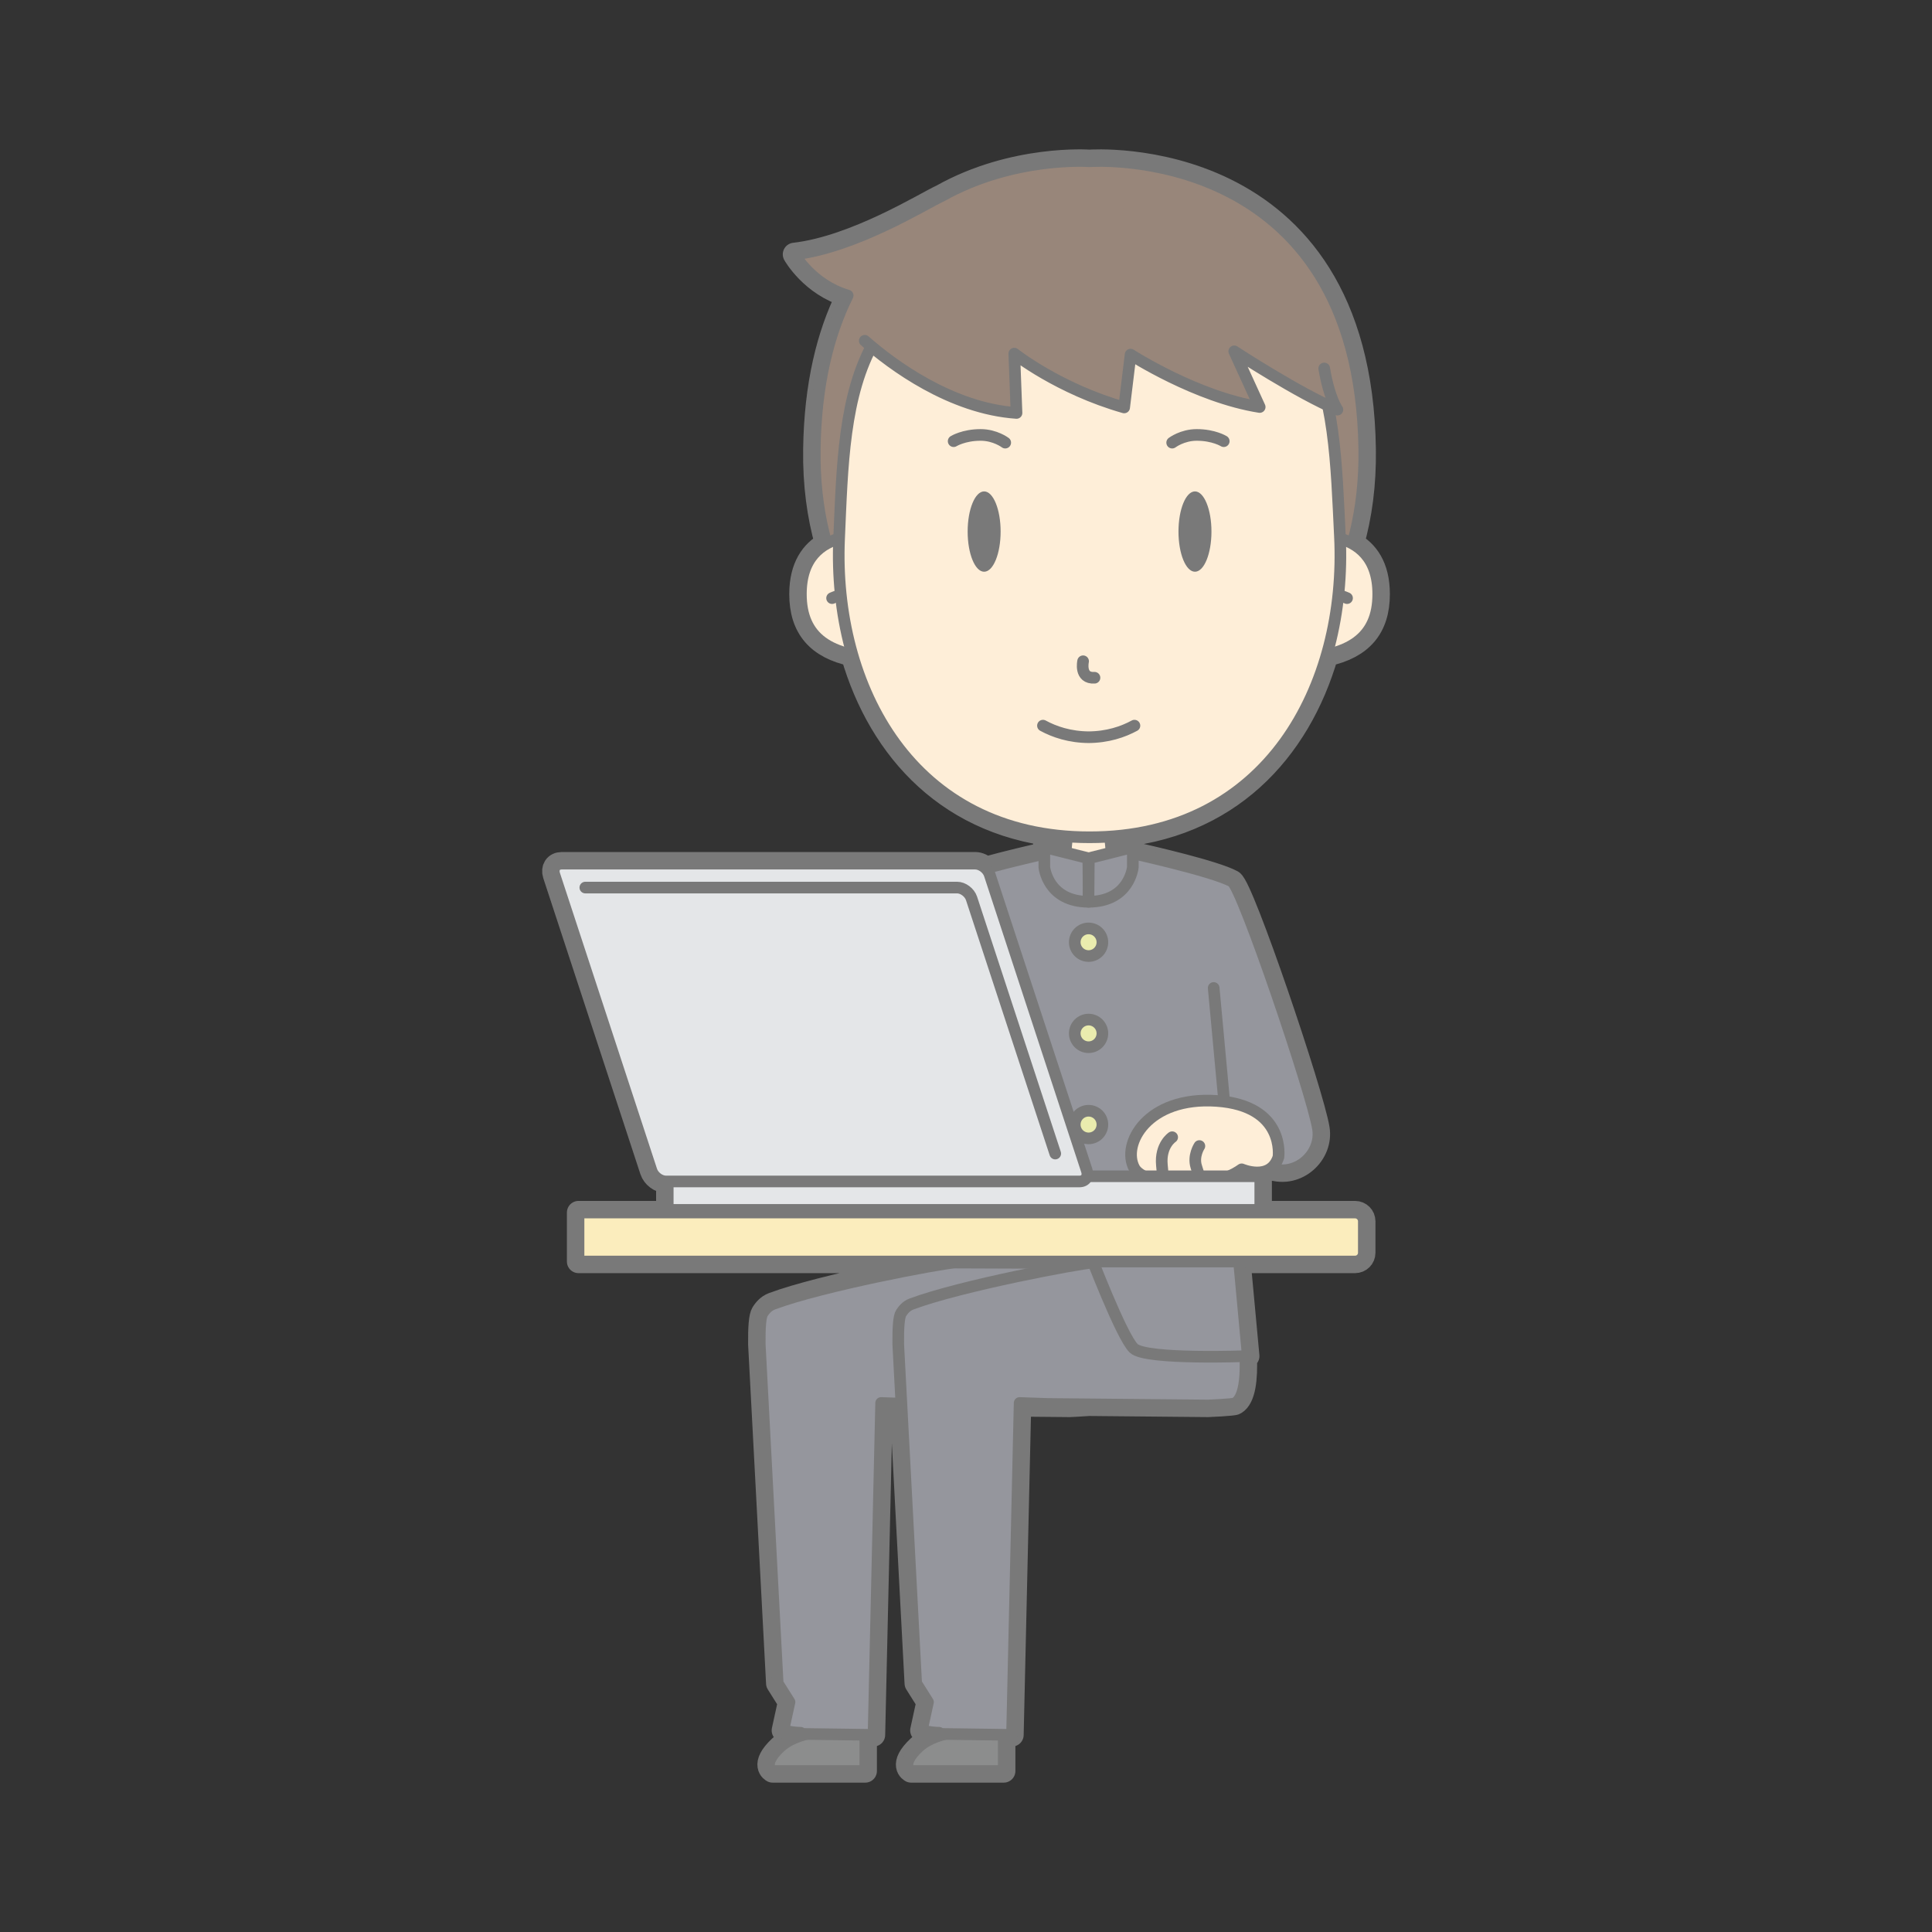<svg:svg xmlns:svg="http://www.w3.org/2000/svg" height="664.269" version="1.1" viewBox="-186.204 -49.894 664.269 664.269" width="664.269" x="0" y="0">
  <svg:rect x="-186.204" y="-49.894" width="664.269" height="664.269" fill="#333333" stroke="none"/>
  <svg:g id="Layer_1">
    <svg:path d="M279.712,367.01 L238.246,367.01 L238.162,366.093 L245.043,366.093 C246.183,366.093 247.107,365.169 247.107,364.028 L247.107,356.606 C247.107,355.464 246.183,354.539 245.043,354.539 L237.091,354.539 L237.064,354.259 C238.365,353.652 239.595,352.952 240.718,352.145 C240.718,352.145 246.814,354.797 250.767,351.805 C259.716,354.862 268.351,346.796 266.965,338.214 C265,326.072 240.962,255.126 237.404,253.188 L237.404,253.187 C231.521,249.995 209.986,245.017 203.287,243.514 L203.287,241.384 L196.601,243.069 L195.982,243.069 L195.476,237.727 C236.076,234.956 260.4,208.295 269.959,175.222 C281.845,172.664 287.668,165.976 287.668,154.379 C287.668,144.882 283.742,139.755 278.826,137.042 C281.543,127.451 283.033,116.673 282.861,104.557 C281.361,-1.443 188.398,5.557 188.398,5.557 C188.398,5.557 162.345,3.599 137.599,17.481 C132.163,19.939 107.862,35.179 86.937,37.557 C86.937,37.557 92.81,48.069 105.245,51.709 C98.593,65.103 94.251,82.34 93.937,104.557 C93.765,116.679 95.257,127.462 97.976,137.058 C93.074,139.775 89.163,144.9 89.163,154.379 C89.163,165.975 94.984,172.663 106.866,175.221 C116.37,208.109 140.474,234.664 180.666,237.686 L180.156,243.069 L179.55,243.069 L172.863,241.384 L172.863,243.665 C168.664,244.612 160.228,246.572 152.693,248.655 C151.699,247.688 150.373,247.052 149.101,247.052 L6.904,247.052 C4.837,247.052 3.711,248.727 4.391,250.794 L37.788,352.576 C38.467,354.644 40.692,356.318 42.758,356.318 L43.411,356.318 C43.398,356.413 43.382,356.507 43.382,356.606 L43.382,364.028 C43.382,365.169 44.306,366.093 45.446,366.093 L181.467,366.093 L181.9,367.01 L12.712,367.01 L12.712,383.845 L189.568,383.845 C189.615,383.965 189.662,384.083 189.711,384.208 L189.636,384.208 C189.308,384.224 188.742,384.286 188.015,384.384 L142.019,384.208 C137.683,384.408 96.671,392.074 79.593,398.448 C77.666,399.167 76.646,400.635 76.021,401.546 C75.243,402.679 74.95,406.529 75.018,412.296 L81.185,528.864 L85.249,535.319 L83.116,545.066 C83.116,545.066 85.825,545.802 89.087,545.871 C89.121,546.128 89.139,546.266 89.139,546.266 L91.091,546.292 C87.569,547.206 84.301,548.618 81.996,550.783 C75.356,557.02 79.449,559.019 79.449,559.019 L111.298,559.019 L111.298,546.562 L114.141,546.6 L116.748,432.481 L123.716,432.724 L128.802,528.864 L132.866,535.319 L130.734,545.066 C130.734,545.066 133.443,545.802 136.704,545.871 C136.738,546.128 136.757,546.266 136.757,546.266 L138.708,546.292 C135.187,547.206 131.918,548.618 129.613,550.783 C122.973,557.02 127.066,559.019 127.066,559.019 L158.914,559.019 L158.914,546.562 L161.758,546.6 L164.349,433.179 L181.521,433.341 C181.521,433.341 185.437,433.182 188.199,432.954 L229.138,433.341 C229.138,433.341 237.84,432.988 238.449,432.58 C241.537,430.789 242.283,424.175 241.962,416.398 C242.515,416.379 242.82,416.367 242.82,416.367 L239.806,383.845 L279.712,383.845 C281.369,383.845 282.712,382.502 282.712,380.845 L282.712,370.01 C282.712,368.353 281.369,367.01 279.712,367.01" fill="#797979" />
    <svg:path d="M279.712,367.01 L238.246,367.01 L238.162,366.093 L245.043,366.093 C246.183,366.093 247.107,365.169 247.107,364.028 L247.107,356.606 C247.107,355.464 246.183,354.539 245.043,354.539 L237.091,354.539 L237.064,354.259 C238.365,353.652 239.595,352.952 240.718,352.145 C240.718,352.145 246.814,354.797 250.767,351.805 C259.716,354.862 268.351,346.796 266.965,338.214 C265,326.072 240.962,255.126 237.404,253.188 L237.404,253.187 C231.521,249.995 209.986,245.017 203.287,243.514 L203.287,241.384 L196.601,243.069 L195.982,243.069 L195.476,237.727 C236.076,234.956 260.4,208.295 269.959,175.222 C281.845,172.664 287.668,165.976 287.668,154.379 C287.668,144.882 283.742,139.755 278.826,137.042 C281.543,127.451 283.033,116.673 282.861,104.557 C281.361,-1.443 188.398,5.557 188.398,5.557 C188.398,5.557 162.345,3.599 137.599,17.481 C132.163,19.939 107.862,35.179 86.937,37.557 C86.937,37.557 92.81,48.069 105.245,51.709 C98.593,65.103 94.251,82.34 93.937,104.557 C93.765,116.679 95.257,127.462 97.976,137.058 C93.074,139.775 89.163,144.9 89.163,154.379 C89.163,165.975 94.984,172.663 106.866,175.221 C116.37,208.109 140.474,234.664 180.666,237.686 L180.156,243.069 L179.55,243.069 L172.863,241.384 L172.863,243.665 C168.664,244.612 160.228,246.572 152.693,248.655 C151.699,247.688 150.373,247.052 149.101,247.052 L6.904,247.052 C4.837,247.052 3.711,248.727 4.391,250.794 L37.788,352.576 C38.467,354.644 40.692,356.318 42.758,356.318 L43.411,356.318 C43.398,356.413 43.382,356.507 43.382,356.606 L43.382,364.028 C43.382,365.169 44.306,366.093 45.446,366.093 L181.467,366.093 L181.9,367.01 L12.712,367.01 L12.712,383.845 L189.568,383.845 C189.615,383.965 189.662,384.083 189.711,384.208 L189.636,384.208 C189.308,384.224 188.742,384.286 188.015,384.384 L142.019,384.208 C137.683,384.408 96.671,392.074 79.593,398.448 C77.666,399.167 76.646,400.635 76.021,401.546 C75.243,402.679 74.95,406.529 75.018,412.296 L81.185,528.864 L85.249,535.319 L83.116,545.066 C83.116,545.066 85.825,545.802 89.087,545.871 C89.121,546.128 89.139,546.266 89.139,546.266 L91.091,546.292 C87.569,547.206 84.301,548.618 81.996,550.783 C75.356,557.02 79.449,559.019 79.449,559.019 L111.298,559.019 L111.298,546.562 L114.141,546.6 L116.748,432.481 L123.716,432.724 L128.802,528.864 L132.866,535.319 L130.734,545.066 C130.734,545.066 133.443,545.802 136.704,545.871 C136.738,546.128 136.757,546.266 136.757,546.266 L138.708,546.292 C135.187,547.206 131.918,548.618 129.613,550.783 C122.973,557.02 127.066,559.019 127.066,559.019 L158.914,559.019 L158.914,546.562 L161.758,546.6 L164.349,433.179 L181.521,433.341 C181.521,433.341 185.437,433.182 188.199,432.954 L229.138,433.341 C229.138,433.341 237.84,432.988 238.449,432.58 C241.537,430.789 242.283,424.175 241.962,416.398 C242.515,416.379 242.82,416.367 242.82,416.367 L239.806,383.845 L279.712,383.845 C281.369,383.845 282.712,382.502 282.712,380.845 L282.712,370.01 C282.712,368.353 281.369,367.01 279.712,367.01 z" fill-opacity="0" stroke="#797979" stroke-linecap="round" stroke-linejoin="round" stroke-width="8" />
    <svg:path d="M79.449,559.019 L111.298,559.019 L111.298,544.936 C111.298,544.936 90.341,542.946 81.996,550.783 C75.356,557.02 79.449,559.019 79.449,559.019" fill="#8C8D8D" />
    <svg:path d="M79.449,559.019 L111.298,559.019 L111.298,544.936 C111.298,544.936 90.341,542.946 81.996,550.783 C75.356,557.02 79.449,559.019 79.449,559.019 z" fill-opacity="0" stroke="#797979" stroke-linecap="round" stroke-linejoin="round" stroke-width="4" />
    <svg:path d="M127.066,559.019 L158.914,559.019 L158.914,544.936 C158.914,544.936 137.958,542.946 129.613,550.783 C122.973,557.02 127.066,559.019 127.066,559.019" fill="#8C8D8D" />
    <svg:path d="M127.066,559.019 L158.914,559.019 L158.914,544.936 C158.914,544.936 137.958,542.946 129.613,550.783 C122.973,557.02 127.066,559.019 127.066,559.019 z" fill-opacity="0" stroke="#797979" stroke-linecap="round" stroke-linejoin="round" stroke-width="4" />
    <svg:path d="M189.689,384.391 L142.019,384.208 C137.683,384.408 96.671,392.074 79.593,398.448 C77.666,399.167 76.646,400.635 76.021,401.546 C75.243,402.679 74.95,406.529 75.018,412.296 L81.185,528.864 L85.249,535.319 L83.116,545.066 C83.116,545.066 85.825,545.802 89.087,545.871 C89.121,546.128 89.139,546.266 89.139,546.266 L114.141,546.6 L116.748,432.481 L126.48,432.82 L181.521,433.341 C181.521,433.341 190.22,432.988 190.832,432.58 C199.513,427.545 189.689,384.391 189.689,384.391" fill="#95969D" />
    <svg:path d="M189.689,384.391 L142.019,384.208 C137.683,384.408 96.671,392.074 79.593,398.448 C77.666,399.167 76.646,400.635 76.021,401.546 C75.243,402.679 74.95,406.529 75.018,412.296 L81.185,528.864 L85.249,535.319 L83.116,545.066 C83.116,545.066 85.825,545.802 89.087,545.871 C89.121,546.128 89.139,546.266 89.139,546.266 L114.141,546.6 L116.748,432.481 L126.48,432.82 L181.521,433.341 C181.521,433.341 190.22,432.988 190.832,432.58 C199.513,427.545 189.689,384.391 189.689,384.391 z" fill-opacity="0" stroke="#797979" stroke-linecap="round" stroke-linejoin="round" stroke-width="4" />
    <svg:path d="M237.306,384.391 L189.636,384.208 C185.3,384.408 144.289,392.074 127.21,398.448 C125.283,399.167 124.263,400.635 123.638,401.546 C122.86,402.679 122.568,406.529 122.635,412.296 L128.802,528.864 L132.866,535.319 L130.734,545.066 C130.734,545.066 133.443,545.802 136.704,545.871 C136.738,546.128 136.757,546.266 136.757,546.266 L161.758,546.6 L164.365,432.481 L174.097,432.82 L229.138,433.341 C229.138,433.341 237.84,432.988 238.449,432.58 C247.13,427.545 237.306,384.391 237.306,384.391" fill="#95969D" />
    <svg:path d="M237.306,384.391 L189.636,384.208 C185.3,384.408 144.289,392.074 127.21,398.448 C125.283,399.167 124.263,400.635 123.638,401.546 C122.86,402.679 122.568,406.529 122.635,412.296 L128.802,528.864 L132.866,535.319 L130.734,545.066 C130.734,545.066 133.443,545.802 136.704,545.871 C136.738,546.128 136.757,546.266 136.757,546.266 L161.758,546.6 L164.365,432.481 L174.097,432.82 L229.138,433.341 C229.138,433.341 237.84,432.988 238.449,432.58 C247.13,427.545 237.306,384.391 237.306,384.391 z" fill-opacity="0" stroke="#797979" stroke-linecap="round" stroke-linejoin="round" stroke-width="4" />
    <svg:path d="M282.861,104.557 C281.361,-1.443 188.398,5.557 188.398,5.557 C188.398,5.557 162.345,3.599 137.599,17.481 C132.163,19.939 107.862,35.179 86.937,37.557 C86.937,37.557 92.81,48.069 105.245,51.709 C98.593,65.103 94.251,82.34 93.937,104.557 C92.732,189.686 173.357,208.98 187.363,211.689 L187.361,212.057 C187.361,212.057 187.724,212.003 188.398,211.882 C189.072,212.003 189.437,212.057 189.437,212.057 L189.435,211.689 C203.439,208.98 284.066,189.686 282.861,104.557" fill="#98867A" />
    <svg:path d="M282.861,104.557 C281.361,-1.443 188.398,5.557 188.398,5.557 C188.398,5.557 162.345,3.599 137.599,17.481 C132.163,19.939 107.862,35.179 86.937,37.557 C86.937,37.557 92.81,48.069 105.245,51.709 C98.593,65.103 94.251,82.34 93.937,104.557 C92.732,189.686 173.357,208.98 187.363,211.689 L187.361,212.057 C187.361,212.057 187.724,212.003 188.398,211.882 C189.072,212.003 189.437,212.057 189.437,212.057 L189.435,211.689 C203.439,208.98 284.066,189.686 282.861,104.557 z" fill-opacity="0" stroke="#797979" stroke-linecap="round" stroke-linejoin="round" stroke-width="4" />
    <svg:path d="M237.404,253.187 C230.41,249.393 201.281,243.069 201.281,243.069 L175.541,243.069 C175.541,243.069 146.41,249.393 139.418,253.187 L149.519,294.795 L227.3,294.795 z" fill="#95969D" />
    <svg:path d="M237.404,253.187 C230.41,249.393 201.281,243.069 201.281,243.069 L175.541,243.069 C175.541,243.069 146.41,249.393 139.418,253.187 L149.519,294.795 L227.3,294.795 L237.404,253.187 z" fill-opacity="0" stroke="#797979" stroke-linecap="round" stroke-linejoin="round" stroke-width="4" />
    <svg:path d="M200.939,243.069 L195.982,243.069 L194.558,228.037 L188.07,223.818 L181.58,228.037 L180.156,243.069 L175.199,243.069 C171.347,250.571 182.961,258.065 182.961,258.065 L193.177,258.065 C193.177,258.065 204.791,250.571 200.939,243.069" fill="#FEEED8" />
    <svg:path d="M200.939,243.069 L195.982,243.069 L194.558,228.037 L188.07,223.818 L181.58,228.037 L180.156,243.069 L175.199,243.069 C171.347,250.571 182.961,258.065 182.961,258.065 L193.177,258.065 C193.177,258.065 204.791,250.571 200.939,243.069 z" fill-opacity="0" stroke="#797979" stroke-linecap="round" stroke-linejoin="round" stroke-width="4" />
    <svg:g>
      <svg:path d="M201.281,243.069 C201.281,243.069 230.41,249.393 237.404,253.187 C240.959,255.115 265,326.071 266.965,338.214 C268.927,350.357 250.826,361.499 240.16,341.499 C234.836,331.517 221.285,294.545 221.285,294.545" fill="#95969D" />
      <svg:path d="M201.281,243.069 C201.281,243.069 230.41,249.393 237.404,253.187 C240.959,255.115 265,326.071 266.965,338.214 C268.927,350.357 250.826,361.499 240.16,341.499 C234.836,331.517 221.285,294.545 221.285,294.545" fill-opacity="0" stroke="#797979" stroke-linecap="round" stroke-linejoin="round" stroke-width="4" />
    </svg:g>
    <svg:g>
      <svg:path d="M175.541,243.069 C175.541,243.069 146.41,249.393 139.417,253.187 C135.861,255.115 111.82,326.071 109.857,338.214 C107.893,350.357 125.994,361.499 136.661,341.499 C141.986,331.517 155.537,294.545 155.537,294.545" fill="#95969D" />
      <svg:path d="M175.541,243.069 C175.541,243.069 146.41,249.393 139.417,253.187 C135.861,255.115 111.82,326.071 109.857,338.214 C107.893,350.357 125.994,361.499 136.661,341.499 C141.986,331.517 155.537,294.545 155.537,294.545" fill-opacity="0" stroke="#797979" stroke-linecap="round" stroke-linejoin="round" stroke-width="4" />
    </svg:g>
    <svg:g>
      <svg:path d="M231.091,289.795 L242.82,416.367 C242.82,416.367 207.83,417.731 203.599,413.711 C199.371,409.691 188.244,380.428 188.244,380.428 L145.396,289.795" fill="#95969D" />
      <svg:path d="M231.091,289.795 L242.82,416.367 C242.82,416.367 207.83,417.731 203.599,413.711 C199.371,409.691 188.244,380.428 188.244,380.428 L145.396,289.795" fill-opacity="0" stroke="#797979" stroke-linecap="round" stroke-linejoin="round" stroke-width="4" />
    </svg:g>
    <svg:path d="M192.826,274.069 C192.826,276.693 190.699,278.819 188.076,278.819 C185.451,278.819 183.326,276.693 183.326,274.069 C183.326,271.446 185.451,269.319 188.076,269.319 C190.699,269.319 192.826,271.446 192.826,274.069" fill="#EAECAE" />
    <svg:path d="M192.826,274.069 C192.826,276.693 190.699,278.819 188.076,278.819 C185.451,278.819 183.326,276.693 183.326,274.069 C183.326,271.446 185.451,269.319 188.076,269.319 C190.699,269.319 192.826,271.446 192.826,274.069 z" fill-opacity="0" stroke="#797979" stroke-linecap="round" stroke-linejoin="round" stroke-width="4" />
    <svg:path d="M192.826,305.413 C192.826,308.037 190.699,310.163 188.076,310.163 C185.451,310.163 183.326,308.037 183.326,305.413 C183.326,302.789 185.451,300.663 188.076,300.663 C190.699,300.663 192.826,302.789 192.826,305.413" fill="#EAECAE" />
    <svg:path d="M192.826,305.413 C192.826,308.037 190.699,310.163 188.076,310.163 C185.451,310.163 183.326,308.037 183.326,305.413 C183.326,302.789 185.451,300.663 188.076,300.663 C190.699,300.663 192.826,302.789 192.826,305.413 z" fill-opacity="0" stroke="#797979" stroke-linecap="round" stroke-linejoin="round" stroke-width="4" />
    <svg:path d="M192.826,336.757 C192.826,339.381 190.699,341.507 188.076,341.507 C185.451,341.507 183.326,339.381 183.326,336.757 C183.326,334.133 185.451,332.007 188.076,332.007 C190.699,332.007 192.826,334.133 192.826,336.757" fill="#EAECAE" />
    <svg:path d="M192.826,336.757 C192.826,339.381 190.699,341.507 188.076,341.507 C185.451,341.507 183.326,339.381 183.326,336.757 C183.326,334.133 185.451,332.007 188.076,332.007 C190.699,332.007 192.826,334.133 192.826,336.757 z" fill-opacity="0" stroke="#797979" stroke-linecap="round" stroke-linejoin="round" stroke-width="4" />
    <svg:path d="M192.826,368.101 C192.826,370.725 190.699,372.851 188.076,372.851 C185.451,372.851 183.326,370.725 183.326,368.101 C183.326,365.477 185.451,363.351 188.076,363.351 C190.699,363.351 192.826,365.477 192.826,368.101" fill="#EAECAE" />
    <svg:path d="M192.826,368.101 C192.826,370.725 190.699,372.851 188.076,372.851 C185.451,372.851 183.326,370.725 183.326,368.101 C183.326,365.477 185.451,363.351 188.076,363.351 C190.699,363.351 192.826,365.477 192.826,368.101 z" fill-opacity="0" stroke="#797979" stroke-linecap="round" stroke-linejoin="round" stroke-width="4" />
    <svg:path d="M172.863,241.384 L172.863,248.275 C172.863,248.275 173.988,260.153 188.113,260.153 L187.988,245.196 z" fill="#95969D" />
    <svg:path d="M172.863,241.384 L172.863,248.275 C172.863,248.275 173.988,260.153 188.113,260.153 L187.988,245.196 L172.863,241.384 z" fill-opacity="0" stroke="#797979" stroke-linecap="round" stroke-linejoin="round" stroke-width="4" />
    <svg:path d="M203.287,241.384 L203.287,248.275 C203.287,248.275 202.162,260.153 188.037,260.153 L188.162,245.196 z" fill="#95969D" />
    <svg:path d="M203.287,241.384 L203.287,248.275 C203.287,248.275 202.162,260.153 188.037,260.153 L188.162,245.196 L203.287,241.384 z" fill-opacity="0" stroke="#797979" stroke-linecap="round" stroke-linejoin="round" stroke-width="4" />
    <svg:g>
      <svg:path d="M117.306,134.743 C117.306,134.743 89.163,128.936 89.163,154.379 C89.163,169.346 98.851,176.142 118.769,176.427" fill="#FEEED8" />
      <svg:path d="M117.306,134.743 C117.306,134.743 89.163,128.936 89.163,154.379 C89.163,169.346 98.851,176.142 118.769,176.427" fill-opacity="0" stroke="#797979" stroke-linecap="round" stroke-linejoin="round" stroke-width="4" />
    </svg:g>
    <svg:g>
      <svg:path d="M99.888,155.756 C99.888,155.756 103.575,154.053 107.091,154.074" fill="#FEEED8" />
      <svg:path d="M99.888,155.756 C99.888,155.756 103.575,154.053 107.091,154.074" fill-opacity="0" stroke="#797979" stroke-linecap="round" stroke-linejoin="round" stroke-width="4" />
    </svg:g>
    <svg:g>
      <svg:path d="M259.525,134.743 C259.525,134.743 287.668,128.936 287.668,154.379 C287.668,169.346 277.978,176.142 258.06,176.427" fill="#FEEED8" />
      <svg:path d="M259.525,134.743 C259.525,134.743 287.668,128.936 287.668,154.379 C287.668,169.346 277.978,176.142 258.06,176.427" fill-opacity="0" stroke="#797979" stroke-linecap="round" stroke-linejoin="round" stroke-width="4" />
    </svg:g>
    <svg:g>
      <svg:path d="M276.943,155.756 C276.943,155.756 273.254,154.053 269.738,154.074" fill="#FEEED8" />
      <svg:path d="M276.943,155.756 C276.943,155.756 273.254,154.053 269.738,154.074" fill-opacity="0" stroke="#797979" stroke-linecap="round" stroke-linejoin="round" stroke-width="4" />
    </svg:g>
    <svg:path d="M274.498,134.549 C277.029,185.797 249.877,237.98 188.416,237.98 C127.243,237.98 100.058,186.289 102.298,135.277 C104.482,85.582 103.999,36.529 188.416,36.529 C272.83,36.529 272.054,85.104 274.498,134.549" fill="#FEEED8" />
    <svg:path d="M274.498,134.549 C277.029,185.797 249.877,237.98 188.416,237.98 C127.243,237.98 100.058,186.289 102.298,135.277 C104.482,85.582 103.999,36.529 188.416,36.529 C272.83,36.529 272.054,85.104 274.498,134.549 z" fill-opacity="0" stroke="#797979" stroke-linecap="round" stroke-linejoin="round" stroke-width="4" />
    <svg:path d="M106.171,62.323 C106.171,62.323 128.675,89.719 163.3,92.089 L162.531,71.691 C162.531,71.691 177.73,83.769 200.308,90.193 L202.519,72.03 C202.519,72.03 225.146,86.644 246.91,90.047 L238.156,70.9 C238.156,70.9 260.39,85.455 273.633,90.952 C273.633,90.952 268.697,84.367 267.816,63.969 C266.83,41.163 233.017,23.233 188.353,20.707 C143.693,18.182 104.374,40.254 106.171,62.323" fill="#98867A" />
    <svg:g>
      <svg:path d="M111.118,67.271 C120.521,75.563 140.759,90.547 163.3,92.089 L162.531,71.692 C162.531,71.692 177.73,83.77 200.308,90.194 L202.519,72.031 C202.519,72.031 225.146,86.645 246.91,90.047 L238.156,70.901 C238.156,70.901 260.39,85.456 273.633,90.953 C273.633,90.953 270.855,87.25 269.095,76.792" fill="#98867A" />
      <svg:path d="M111.118,67.271 C120.521,75.563 140.759,90.547 163.3,92.089 L162.531,71.692 C162.531,71.692 177.73,83.77 200.308,90.194 L202.519,72.031 C202.519,72.031 225.146,86.645 246.91,90.047 L238.156,70.901 C238.156,70.901 260.39,85.456 273.633,90.953 C273.633,90.953 270.855,87.25 269.095,76.792" fill-opacity="0" stroke="#797979" stroke-linecap="round" stroke-linejoin="round" stroke-width="4" />
    </svg:g>
    <svg:path d="M230.324,132.871 C230.324,140.498 227.785,146.681 224.654,146.681 C221.525,146.681 218.986,140.498 218.986,132.871 C218.986,125.244 221.525,119.062 224.654,119.062 C227.785,119.062 230.324,125.244 230.324,132.871" fill="#797979" />
    <svg:path d="M146.498,132.871 C146.498,140.498 149.035,146.681 152.166,146.681 C155.296,146.681 157.834,140.498 157.834,132.871 C157.834,125.244 155.296,119.062 152.166,119.062 C149.035,119.062 146.498,125.244 146.498,132.871" fill="#797979" />
    <svg:path d="M190.453,372.669 C190.453,373.797 189.539,374.71 188.41,374.71 C187.283,374.71 186.369,373.797 186.369,372.669 C186.369,371.541 187.283,370.627 188.41,370.627 C189.539,370.627 190.453,371.541 190.453,372.669" fill="#75A4BC" />
    <svg:path d="M234.552,101.795 C234.552,101.795 231.117,99.645 225.269,99.645 C220.285,99.645 216.816,102.295 216.816,102.295 M141.683,101.795 C141.683,101.795 145.117,99.645 150.967,99.645 C155.951,99.645 159.42,102.295 159.42,102.295 M190.453,372.669 C190.453,373.797 189.539,374.71 188.41,374.71 C187.283,374.71 186.369,373.797 186.369,372.669 C186.369,371.541 187.283,370.627 188.41,370.627 C189.539,370.627 190.453,371.541 190.453,372.669 z" fill-opacity="0" stroke="#797979" stroke-linecap="round" stroke-linejoin="round" stroke-width="4" />
    <svg:path d="M253.355,347.937 C253.355,347.937 255.918,330.275 232.109,328.626 C208.3,326.978 199.298,343.469 203.798,351.754 C207.072,357.782 229.248,360.39 240.718,352.145 C240.718,352.145 250.591,356.444 253.355,347.937" fill="#FEEED8" />
    <svg:path d="M253.355,347.937 C253.355,347.937 255.918,330.275 232.109,328.626 C208.3,326.978 199.298,343.469 203.798,351.754 C207.072,357.782 229.248,360.39 240.718,352.145 C240.718,352.145 250.591,356.444 253.355,347.937 z" fill-opacity="0" stroke="#797979" stroke-linecap="round" stroke-linejoin="round" stroke-width="4" />
    <svg:g>
      <svg:path d="M226.173,344.139 C226.173,344.139 223.933,347.504 225.097,351.22 C227.013,357.331 225.097,351.22 225.097,351.22" fill="#8C94A2" />
      <svg:path d="M226.173,344.139 C226.173,344.139 223.933,347.504 225.097,351.22 C227.013,357.331 225.097,351.22 225.097,351.22" fill-opacity="0" stroke="#797979" stroke-linecap="round" stroke-linejoin="round" stroke-width="4" />
    </svg:g>
    <svg:g>
      <svg:path d="M216.818,341.108 C216.818,341.108 212.652,343.833 213.281,350.663 C214.257,361.297 213.281,350.663 213.281,350.663" fill="#8C94A2" />
      <svg:path d="M216.818,341.108 C216.818,341.108 212.652,343.833 213.281,350.663 C214.257,361.297 213.281,350.663 213.281,350.663" fill-opacity="0" stroke="#797979" stroke-linecap="round" stroke-linejoin="round" stroke-width="4" />
    </svg:g>
    <svg:path d="M43.382,364.028 C43.382,365.169 44.306,366.093 45.446,366.093 L245.043,366.093 C246.183,366.093 247.107,365.169 247.107,364.028 L247.107,356.606 C247.107,355.464 246.183,354.539 245.043,354.539 L45.446,354.539 C44.306,354.539 43.382,355.464 43.382,356.606 z" fill="#E4E6E8" />
    <svg:path d="M43.382,364.028 C43.382,365.169 44.306,366.093 45.446,366.093 L245.043,366.093 C246.183,366.093 247.107,365.169 247.107,364.028 L247.107,356.606 C247.107,355.464 246.183,354.539 245.043,354.539 L45.446,354.539 C44.306,354.539 43.382,355.464 43.382,356.606 L43.382,364.028 z" fill-opacity="0" stroke="#797979" stroke-linecap="round" stroke-linejoin="round" stroke-width="4" />
    <svg:path d="M37.788,352.576 C38.467,354.644 40.691,356.318 42.758,356.318 L184.955,356.318 C187.021,356.318 188.146,354.644 187.468,352.576 L154.072,250.794 C153.394,248.727 151.17,247.052 149.101,247.052 L6.904,247.052 C4.837,247.052 3.711,248.727 4.391,250.794 z" fill="#E4E6E8" />
    <svg:path d="M176.617,346.726 L147.837,259.015 C147.158,256.947 144.933,255.273 142.867,255.273 L15.046,255.273 M37.788,352.576 C38.467,354.644 40.692,356.318 42.758,356.318 L184.955,356.318 C187.021,356.318 188.146,354.644 187.468,352.576 L154.072,250.794 C153.394,248.727 151.17,247.052 149.101,247.052 L6.904,247.052 C4.837,247.052 3.711,248.727 4.391,250.794 L37.788,352.576 z" fill-opacity="0" stroke="#797979" stroke-linecap="round" stroke-linejoin="round" stroke-width="4" />
    <svg:path d="M12.712,383.845 L279.712,383.845 C281.369,383.845 282.712,382.502 282.712,380.845 L282.712,370.01 C282.712,368.353 281.369,367.01 279.712,367.01 L12.712,367.01 z" fill="#FBEDBD" />
    <svg:path d="M187.826,203.581 C194.613,203.581 199.966,201.71 203.845,199.6 M188.41,203.581 C181.621,203.581 176.269,201.71 172.39,199.6 M186.191,177.462 C186.191,177.462 184.857,183.462 190.109,183.129 M12.712,383.845 L279.712,383.845 C281.369,383.845 282.712,382.502 282.712,380.845 L282.712,370.01 C282.712,368.353 281.369,367.01 279.712,367.01 L12.712,367.01 L12.712,383.845 z" fill-opacity="0" stroke="#797979" stroke-linecap="round" stroke-linejoin="round" stroke-width="4" />
  </svg:g>
</svg:svg>